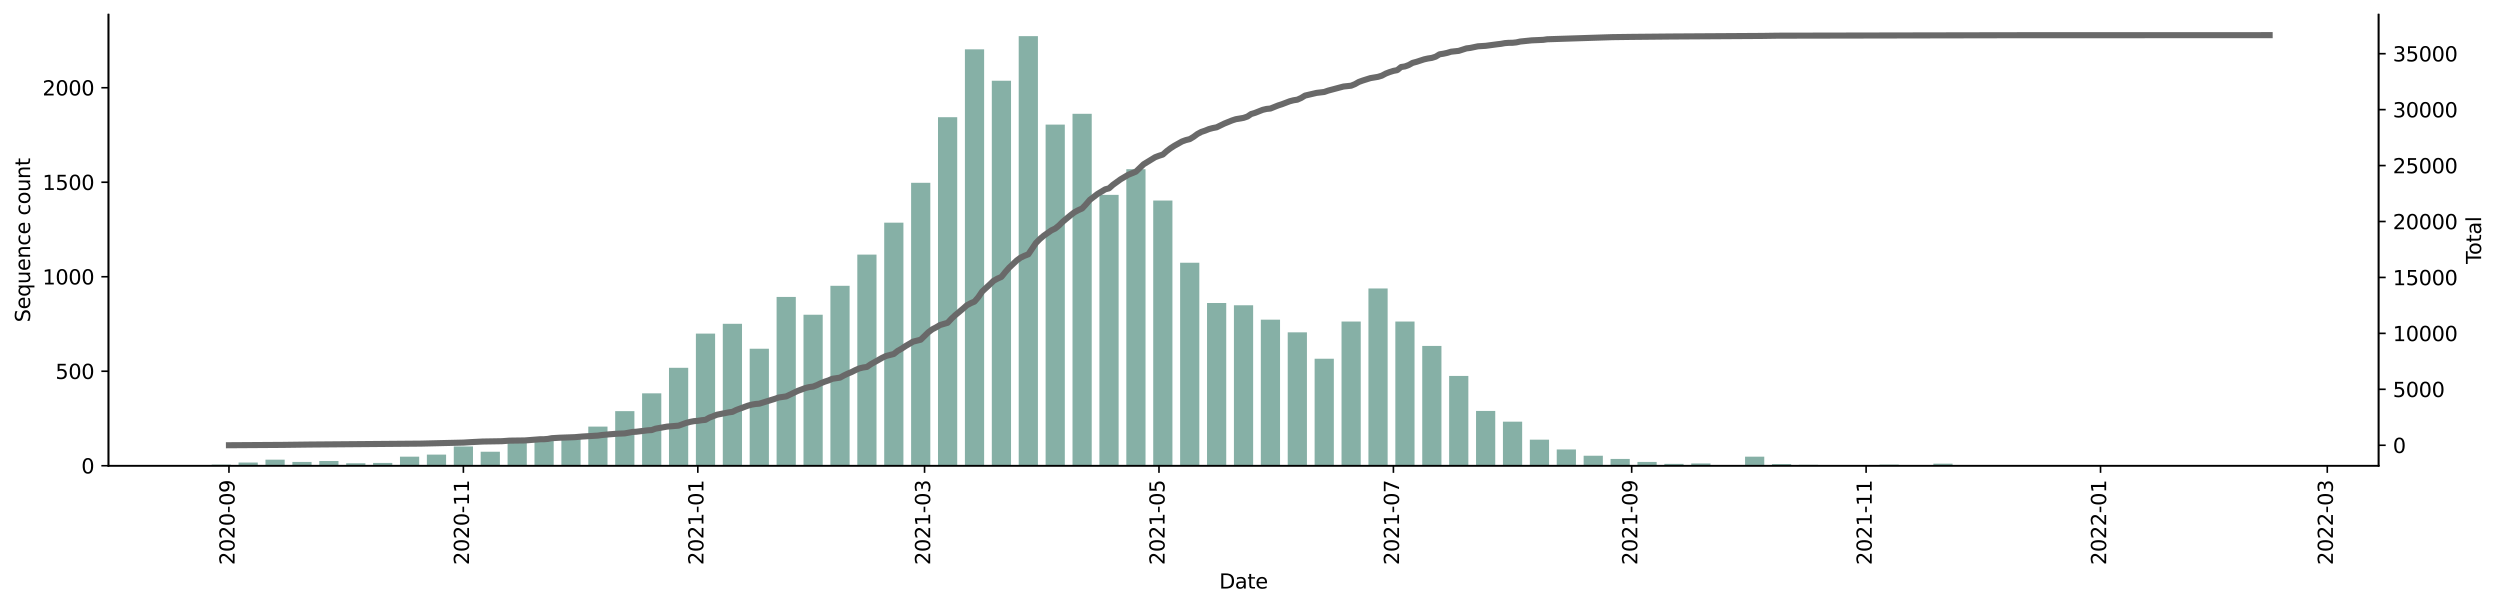 <?xml version="1.0" encoding="utf-8" standalone="no"?>
<!DOCTYPE svg PUBLIC "-//W3C//DTD SVG 1.1//EN"
  "http://www.w3.org/Graphics/SVG/1.1/DTD/svg11.dtd">
<svg xmlns:xlink="http://www.w3.org/1999/xlink" width="1229.019pt" height="298.621pt" viewBox="0 0 1229.019 298.621" xmlns="http://www.w3.org/2000/svg" version="1.1">
 <defs>
  <style type="text/css">*{stroke-linejoin: round; stroke-linecap: butt}</style>
 </defs>
 <g id="figure_1">
  <g id="patch_1">
   <path d="M 0 298.621 
L 1229.019 298.621 
L 1229.019 0 
L 0 0 
z
" style="fill: #ffffff"/>
  </g>
  <g id="axes_1">
   <g id="patch_2">
    <path d="M 53.328 228.96 
L 1169.328 228.96 
L 1169.328 7.2 
L 53.328 7.2 
z
" style="fill: #ffffff"/>
   </g>
   <g id="patch_3">
    <path d="M 104.055 228.96 
L 113.502 228.96 
L 113.502 228.402 
L 104.055 228.402 
z
" clip-path="url(#p49ff84ed5b)" style="fill: #86b0a6"/>
   </g>
   <g id="patch_4">
    <path d="M 117.28 228.96 
L 126.727 228.96 
L 126.727 227.38 
L 117.28 227.38 
z
" clip-path="url(#p49ff84ed5b)" style="fill: #86b0a6"/>
   </g>
   <g id="patch_5">
    <path d="M 130.505 228.96 
L 139.952 228.96 
L 139.952 225.987 
L 130.505 225.987 
z
" clip-path="url(#p49ff84ed5b)" style="fill: #86b0a6"/>
   </g>
   <g id="patch_6">
    <path d="M 143.73 228.96 
L 153.177 228.96 
L 153.177 227.102 
L 143.73 227.102 
z
" clip-path="url(#p49ff84ed5b)" style="fill: #86b0a6"/>
   </g>
   <g id="patch_7">
    <path d="M 156.955 228.96 
L 166.402 228.96 
L 166.402 226.637 
L 156.955 226.637 
z
" clip-path="url(#p49ff84ed5b)" style="fill: #86b0a6"/>
   </g>
   <g id="patch_8">
    <path d="M 170.18 228.96 
L 179.627 228.96 
L 179.627 227.752 
L 170.18 227.752 
z
" clip-path="url(#p49ff84ed5b)" style="fill: #86b0a6"/>
   </g>
   <g id="patch_9">
    <path d="M 183.405 228.96 
L 192.852 228.96 
L 192.852 227.566 
L 183.405 227.566 
z
" clip-path="url(#p49ff84ed5b)" style="fill: #86b0a6"/>
   </g>
   <g id="patch_10">
    <path d="M 196.63 228.96 
L 206.077 228.96 
L 206.077 224.5 
L 196.63 224.5 
z
" clip-path="url(#p49ff84ed5b)" style="fill: #86b0a6"/>
   </g>
   <g id="patch_11">
    <path d="M 209.855 228.96 
L 219.302 228.96 
L 219.302 223.478 
L 209.855 223.478 
z
" clip-path="url(#p49ff84ed5b)" style="fill: #86b0a6"/>
   </g>
   <g id="patch_12">
    <path d="M 223.08 228.96 
L 232.527 228.96 
L 232.527 219.482 
L 223.08 219.482 
z
" clip-path="url(#p49ff84ed5b)" style="fill: #86b0a6"/>
   </g>
   <g id="patch_13">
    <path d="M 236.305 228.96 
L 245.752 228.96 
L 245.752 222.084 
L 236.305 222.084 
z
" clip-path="url(#p49ff84ed5b)" style="fill: #86b0a6"/>
   </g>
   <g id="patch_14">
    <path d="M 249.53 228.96 
L 258.977 228.96 
L 258.977 217.345 
L 249.53 217.345 
z
" clip-path="url(#p49ff84ed5b)" style="fill: #86b0a6"/>
   </g>
   <g id="patch_15">
    <path d="M 262.755 228.96 
L 272.202 228.96 
L 272.202 214.93 
L 262.755 214.93 
z
" clip-path="url(#p49ff84ed5b)" style="fill: #86b0a6"/>
   </g>
   <g id="patch_16">
    <path d="M 275.98 228.96 
L 285.427 228.96 
L 285.427 214.744 
L 275.98 214.744 
z
" clip-path="url(#p49ff84ed5b)" style="fill: #86b0a6"/>
   </g>
   <g id="patch_17">
    <path d="M 289.205 228.96 
L 298.652 228.96 
L 298.652 209.726 
L 289.205 209.726 
z
" clip-path="url(#p49ff84ed5b)" style="fill: #86b0a6"/>
   </g>
   <g id="patch_18">
    <path d="M 302.43 228.96 
L 311.877 228.96 
L 311.877 202.107 
L 302.43 202.107 
z
" clip-path="url(#p49ff84ed5b)" style="fill: #86b0a6"/>
   </g>
   <g id="patch_19">
    <path d="M 315.655 228.96 
L 325.102 228.96 
L 325.102 193.373 
L 315.655 193.373 
z
" clip-path="url(#p49ff84ed5b)" style="fill: #86b0a6"/>
   </g>
   <g id="patch_20">
    <path d="M 328.88 228.96 
L 338.327 228.96 
L 338.327 180.829 
L 328.88 180.829 
z
" clip-path="url(#p49ff84ed5b)" style="fill: #86b0a6"/>
   </g>
   <g id="patch_21">
    <path d="M 342.105 228.96 
L 351.552 228.96 
L 351.552 164.011 
L 342.105 164.011 
z
" clip-path="url(#p49ff84ed5b)" style="fill: #86b0a6"/>
   </g>
   <g id="patch_22">
    <path d="M 355.33 228.96 
L 364.777 228.96 
L 364.777 159.179 
L 355.33 159.179 
z
" clip-path="url(#p49ff84ed5b)" style="fill: #86b0a6"/>
   </g>
   <g id="patch_23">
    <path d="M 368.555 228.96 
L 378.002 228.96 
L 378.002 171.444 
L 368.555 171.444 
z
" clip-path="url(#p49ff84ed5b)" style="fill: #86b0a6"/>
   </g>
   <g id="patch_24">
    <path d="M 381.78 228.96 
L 391.227 228.96 
L 391.227 145.985 
L 381.78 145.985 
z
" clip-path="url(#p49ff84ed5b)" style="fill: #86b0a6"/>
   </g>
   <g id="patch_25">
    <path d="M 395.005 228.96 
L 404.452 228.96 
L 404.452 154.719 
L 395.005 154.719 
z
" clip-path="url(#p49ff84ed5b)" style="fill: #86b0a6"/>
   </g>
   <g id="patch_26">
    <path d="M 408.23 228.96 
L 417.677 228.96 
L 417.677 140.503 
L 408.23 140.503 
z
" clip-path="url(#p49ff84ed5b)" style="fill: #86b0a6"/>
   </g>
   <g id="patch_27">
    <path d="M 421.455 228.96 
L 430.902 228.96 
L 430.902 125.172 
L 421.455 125.172 
z
" clip-path="url(#p49ff84ed5b)" style="fill: #86b0a6"/>
   </g>
   <g id="patch_28">
    <path d="M 434.68 228.96 
L 444.127 228.96 
L 444.127 109.469 
L 434.68 109.469 
z
" clip-path="url(#p49ff84ed5b)" style="fill: #86b0a6"/>
   </g>
   <g id="patch_29">
    <path d="M 447.905 228.96 
L 457.351 228.96 
L 457.351 89.863 
L 447.905 89.863 
z
" clip-path="url(#p49ff84ed5b)" style="fill: #86b0a6"/>
   </g>
   <g id="patch_30">
    <path d="M 461.13 228.96 
L 470.576 228.96 
L 470.576 57.621 
L 461.13 57.621 
z
" clip-path="url(#p49ff84ed5b)" style="fill: #86b0a6"/>
   </g>
   <g id="patch_31">
    <path d="M 474.355 228.96 
L 483.801 228.96 
L 483.801 24.264 
L 474.355 24.264 
z
" clip-path="url(#p49ff84ed5b)" style="fill: #86b0a6"/>
   </g>
   <g id="patch_32">
    <path d="M 487.58 228.96 
L 497.026 228.96 
L 497.026 39.688 
L 487.58 39.688 
z
" clip-path="url(#p49ff84ed5b)" style="fill: #86b0a6"/>
   </g>
   <g id="patch_33">
    <path d="M 500.805 228.96 
L 510.251 228.96 
L 510.251 17.76 
L 500.805 17.76 
z
" clip-path="url(#p49ff84ed5b)" style="fill: #86b0a6"/>
   </g>
   <g id="patch_34">
    <path d="M 514.03 228.96 
L 523.476 228.96 
L 523.476 61.245 
L 514.03 61.245 
z
" clip-path="url(#p49ff84ed5b)" style="fill: #86b0a6"/>
   </g>
   <g id="patch_35">
    <path d="M 527.255 228.96 
L 536.701 228.96 
L 536.701 55.949 
L 527.255 55.949 
z
" clip-path="url(#p49ff84ed5b)" style="fill: #86b0a6"/>
   </g>
   <g id="patch_36">
    <path d="M 540.48 228.96 
L 549.926 228.96 
L 549.926 95.81 
L 540.48 95.81 
z
" clip-path="url(#p49ff84ed5b)" style="fill: #86b0a6"/>
   </g>
   <g id="patch_37">
    <path d="M 553.705 228.96 
L 563.151 228.96 
L 563.151 83.173 
L 553.705 83.173 
z
" clip-path="url(#p49ff84ed5b)" style="fill: #86b0a6"/>
   </g>
   <g id="patch_38">
    <path d="M 566.93 228.96 
L 576.376 228.96 
L 576.376 98.598 
L 566.93 98.598 
z
" clip-path="url(#p49ff84ed5b)" style="fill: #86b0a6"/>
   </g>
   <g id="patch_39">
    <path d="M 580.155 228.96 
L 589.601 228.96 
L 589.601 129.167 
L 580.155 129.167 
z
" clip-path="url(#p49ff84ed5b)" style="fill: #86b0a6"/>
   </g>
   <g id="patch_40">
    <path d="M 593.38 228.96 
L 602.826 228.96 
L 602.826 148.959 
L 593.38 148.959 
z
" clip-path="url(#p49ff84ed5b)" style="fill: #86b0a6"/>
   </g>
   <g id="patch_41">
    <path d="M 606.605 228.96 
L 616.051 228.96 
L 616.051 150.074 
L 606.605 150.074 
z
" clip-path="url(#p49ff84ed5b)" style="fill: #86b0a6"/>
   </g>
   <g id="patch_42">
    <path d="M 619.83 228.96 
L 629.276 228.96 
L 629.276 157.135 
L 619.83 157.135 
z
" clip-path="url(#p49ff84ed5b)" style="fill: #86b0a6"/>
   </g>
   <g id="patch_43">
    <path d="M 633.055 228.96 
L 642.501 228.96 
L 642.501 163.361 
L 633.055 163.361 
z
" clip-path="url(#p49ff84ed5b)" style="fill: #86b0a6"/>
   </g>
   <g id="patch_44">
    <path d="M 646.28 228.96 
L 655.726 228.96 
L 655.726 176.369 
L 646.28 176.369 
z
" clip-path="url(#p49ff84ed5b)" style="fill: #86b0a6"/>
   </g>
   <g id="patch_45">
    <path d="M 659.505 228.96 
L 668.951 228.96 
L 668.951 158.064 
L 659.505 158.064 
z
" clip-path="url(#p49ff84ed5b)" style="fill: #86b0a6"/>
   </g>
   <g id="patch_46">
    <path d="M 672.73 228.96 
L 682.176 228.96 
L 682.176 141.804 
L 672.73 141.804 
z
" clip-path="url(#p49ff84ed5b)" style="fill: #86b0a6"/>
   </g>
   <g id="patch_47">
    <path d="M 685.955 228.96 
L 695.401 228.96 
L 695.401 158.064 
L 685.955 158.064 
z
" clip-path="url(#p49ff84ed5b)" style="fill: #86b0a6"/>
   </g>
   <g id="patch_48">
    <path d="M 699.18 228.96 
L 708.626 228.96 
L 708.626 170.051 
L 699.18 170.051 
z
" clip-path="url(#p49ff84ed5b)" style="fill: #86b0a6"/>
   </g>
   <g id="patch_49">
    <path d="M 712.405 228.96 
L 721.851 228.96 
L 721.851 184.824 
L 712.405 184.824 
z
" clip-path="url(#p49ff84ed5b)" style="fill: #86b0a6"/>
   </g>
   <g id="patch_50">
    <path d="M 725.63 228.96 
L 735.076 228.96 
L 735.076 202.014 
L 725.63 202.014 
z
" clip-path="url(#p49ff84ed5b)" style="fill: #86b0a6"/>
   </g>
   <g id="patch_51">
    <path d="M 738.855 228.96 
L 748.301 228.96 
L 748.301 207.31 
L 738.855 207.31 
z
" clip-path="url(#p49ff84ed5b)" style="fill: #86b0a6"/>
   </g>
   <g id="patch_52">
    <path d="M 752.08 228.96 
L 761.526 228.96 
L 761.526 216.137 
L 752.08 216.137 
z
" clip-path="url(#p49ff84ed5b)" style="fill: #86b0a6"/>
   </g>
   <g id="patch_53">
    <path d="M 765.305 228.96 
L 774.751 228.96 
L 774.751 220.969 
L 765.305 220.969 
z
" clip-path="url(#p49ff84ed5b)" style="fill: #86b0a6"/>
   </g>
   <g id="patch_54">
    <path d="M 778.53 228.96 
L 787.976 228.96 
L 787.976 224.035 
L 778.53 224.035 
z
" clip-path="url(#p49ff84ed5b)" style="fill: #86b0a6"/>
   </g>
   <g id="patch_55">
    <path d="M 791.755 228.96 
L 801.201 228.96 
L 801.201 225.615 
L 791.755 225.615 
z
" clip-path="url(#p49ff84ed5b)" style="fill: #86b0a6"/>
   </g>
   <g id="patch_56">
    <path d="M 804.98 228.96 
L 814.426 228.96 
L 814.426 227.102 
L 804.98 227.102 
z
" clip-path="url(#p49ff84ed5b)" style="fill: #86b0a6"/>
   </g>
   <g id="patch_57">
    <path d="M 818.205 228.96 
L 827.651 228.96 
L 827.651 228.031 
L 818.205 228.031 
z
" clip-path="url(#p49ff84ed5b)" style="fill: #86b0a6"/>
   </g>
   <g id="patch_58">
    <path d="M 831.43 228.96 
L 840.876 228.96 
L 840.876 227.845 
L 831.43 227.845 
z
" clip-path="url(#p49ff84ed5b)" style="fill: #86b0a6"/>
   </g>
   <g id="patch_59">
    <path d="M 844.655 228.96 
L 854.101 228.96 
L 854.101 228.681 
L 844.655 228.681 
z
" clip-path="url(#p49ff84ed5b)" style="fill: #86b0a6"/>
   </g>
   <g id="patch_60">
    <path d="M 857.88 228.96 
L 867.326 228.96 
L 867.326 224.5 
L 857.88 224.5 
z
" clip-path="url(#p49ff84ed5b)" style="fill: #86b0a6"/>
   </g>
   <g id="patch_61">
    <path d="M 871.105 228.96 
L 880.551 228.96 
L 880.551 228.124 
L 871.105 228.124 
z
" clip-path="url(#p49ff84ed5b)" style="fill: #86b0a6"/>
   </g>
   <g id="patch_62">
    <path d="M 884.33 228.96 
L 893.776 228.96 
L 893.776 228.495 
L 884.33 228.495 
z
" clip-path="url(#p49ff84ed5b)" style="fill: #86b0a6"/>
   </g>
   <g id="patch_63">
    <path d="M 897.555 228.96 
L 907.001 228.96 
L 907.001 228.681 
L 897.555 228.681 
z
" clip-path="url(#p49ff84ed5b)" style="fill: #86b0a6"/>
   </g>
   <g id="patch_64">
    <path d="M 910.78 228.96 
L 920.226 228.96 
L 920.226 228.681 
L 910.78 228.681 
z
" clip-path="url(#p49ff84ed5b)" style="fill: #86b0a6"/>
   </g>
   <g id="patch_65">
    <path d="M 924.005 228.96 
L 933.451 228.96 
L 933.451 228.402 
L 924.005 228.402 
z
" clip-path="url(#p49ff84ed5b)" style="fill: #86b0a6"/>
   </g>
   <g id="patch_66">
    <path d="M 937.23 228.96 
L 946.676 228.96 
L 946.676 228.867 
L 937.23 228.867 
z
" clip-path="url(#p49ff84ed5b)" style="fill: #86b0a6"/>
   </g>
   <g id="patch_67">
    <path d="M 950.455 228.96 
L 959.901 228.96 
L 959.901 227.938 
L 950.455 227.938 
z
" clip-path="url(#p49ff84ed5b)" style="fill: #86b0a6"/>
   </g>
   <g id="patch_68">
    <path d="M 963.68 228.96 
L 973.126 228.96 
L 973.126 228.681 
L 963.68 228.681 
z
" clip-path="url(#p49ff84ed5b)" style="fill: #86b0a6"/>
   </g>
   <g id="patch_69">
    <path d="M 976.905 228.96 
L 986.351 228.96 
L 986.351 228.867 
L 976.905 228.867 
z
" clip-path="url(#p49ff84ed5b)" style="fill: #86b0a6"/>
   </g>
   <g id="patch_70">
    <path d="M 990.13 228.96 
L 999.576 228.96 
L 999.576 228.867 
L 990.13 228.867 
z
" clip-path="url(#p49ff84ed5b)" style="fill: #86b0a6"/>
   </g>
   <g id="patch_71">
    <path d="M 1016.58 228.96 
L 1026.026 228.96 
L 1026.026 228.867 
L 1016.58 228.867 
z
" clip-path="url(#p49ff84ed5b)" style="fill: #86b0a6"/>
   </g>
   <g id="patch_72">
    <path d="M 1029.805 228.96 
L 1039.251 228.96 
L 1039.251 228.867 
L 1029.805 228.867 
z
" clip-path="url(#p49ff84ed5b)" style="fill: #86b0a6"/>
   </g>
   <g id="patch_73">
    <path d="M 1056.254 228.96 
L 1065.701 228.96 
L 1065.701 228.774 
L 1056.254 228.774 
z
" clip-path="url(#p49ff84ed5b)" style="fill: #86b0a6"/>
   </g>
   <g id="patch_74">
    <path d="M 1109.154 228.96 
L 1118.601 228.96 
L 1118.601 228.867 
L 1109.154 228.867 
z
" clip-path="url(#p49ff84ed5b)" style="fill: #86b0a6"/>
   </g>
   <g id="matplotlib.axis_1">
    <g id="xtick_1">
     <g id="line2d_1">
      <defs>
       <path id="m916eef8e36" d="M 0 0 
L 0 3.5 
" style="stroke: #000000; stroke-width: 0.8"/>
      </defs>
      <g>
       <use xlink:href="#m916eef8e36" x="112.557" y="228.96" style="stroke: #000000; stroke-width: 0.8"/>
      </g>
     </g>
     <g id="text_1">
      <!-- 2020-09 -->
      <g transform="translate(115.317 277.743)rotate(-90)scale(0.1 -0.1)">
       <defs>
        <path id="DejaVuSans-32" d="M 1228 531 
L 3431 531 
L 3431 0 
L 469 0 
L 469 531 
Q 828 903 1448 1529 
Q 2069 2156 2228 2338 
Q 2531 2678 2651 2914 
Q 2772 3150 2772 3378 
Q 2772 3750 2511 3984 
Q 2250 4219 1831 4219 
Q 1534 4219 1204 4116 
Q 875 4013 500 3803 
L 500 4441 
Q 881 4594 1212 4672 
Q 1544 4750 1819 4750 
Q 2544 4750 2975 4387 
Q 3406 4025 3406 3419 
Q 3406 3131 3298 2873 
Q 3191 2616 2906 2266 
Q 2828 2175 2409 1742 
Q 1991 1309 1228 531 
z
" transform="scale(0.016)"/>
        <path id="DejaVuSans-30" d="M 2034 4250 
Q 1547 4250 1301 3770 
Q 1056 3291 1056 2328 
Q 1056 1369 1301 889 
Q 1547 409 2034 409 
Q 2525 409 2770 889 
Q 3016 1369 3016 2328 
Q 3016 3291 2770 3770 
Q 2525 4250 2034 4250 
z
M 2034 4750 
Q 2819 4750 3233 4129 
Q 3647 3509 3647 2328 
Q 3647 1150 3233 529 
Q 2819 -91 2034 -91 
Q 1250 -91 836 529 
Q 422 1150 422 2328 
Q 422 3509 836 4129 
Q 1250 4750 2034 4750 
z
" transform="scale(0.016)"/>
        <path id="DejaVuSans-2d" d="M 313 2009 
L 1997 2009 
L 1997 1497 
L 313 1497 
L 313 2009 
z
" transform="scale(0.016)"/>
        <path id="DejaVuSans-39" d="M 703 97 
L 703 672 
Q 941 559 1184 500 
Q 1428 441 1663 441 
Q 2288 441 2617 861 
Q 2947 1281 2994 2138 
Q 2813 1869 2534 1725 
Q 2256 1581 1919 1581 
Q 1219 1581 811 2004 
Q 403 2428 403 3163 
Q 403 3881 828 4315 
Q 1253 4750 1959 4750 
Q 2769 4750 3195 4129 
Q 3622 3509 3622 2328 
Q 3622 1225 3098 567 
Q 2575 -91 1691 -91 
Q 1453 -91 1209 -44 
Q 966 3 703 97 
z
M 1959 2075 
Q 2384 2075 2632 2365 
Q 2881 2656 2881 3163 
Q 2881 3666 2632 3958 
Q 2384 4250 1959 4250 
Q 1534 4250 1286 3958 
Q 1038 3666 1038 3163 
Q 1038 2656 1286 2365 
Q 1534 2075 1959 2075 
z
" transform="scale(0.016)"/>
       </defs>
       <use xlink:href="#DejaVuSans-32"/>
       <use xlink:href="#DejaVuSans-30" x="63.623"/>
       <use xlink:href="#DejaVuSans-32" x="127.246"/>
       <use xlink:href="#DejaVuSans-30" x="190.869"/>
       <use xlink:href="#DejaVuSans-2d" x="254.492"/>
       <use xlink:href="#DejaVuSans-30" x="290.576"/>
       <use xlink:href="#DejaVuSans-39" x="354.199"/>
      </g>
     </g>
    </g>
    <g id="xtick_2">
     <g id="line2d_2">
      <g>
       <use xlink:href="#m916eef8e36" x="227.803" y="228.96" style="stroke: #000000; stroke-width: 0.8"/>
      </g>
     </g>
     <g id="text_2">
      <!-- 2020-11 -->
      <g transform="translate(230.563 277.743)rotate(-90)scale(0.1 -0.1)">
       <defs>
        <path id="DejaVuSans-31" d="M 794 531 
L 1825 531 
L 1825 4091 
L 703 3866 
L 703 4441 
L 1819 4666 
L 2450 4666 
L 2450 531 
L 3481 531 
L 3481 0 
L 794 0 
L 794 531 
z
" transform="scale(0.016)"/>
       </defs>
       <use xlink:href="#DejaVuSans-32"/>
       <use xlink:href="#DejaVuSans-30" x="63.623"/>
       <use xlink:href="#DejaVuSans-32" x="127.246"/>
       <use xlink:href="#DejaVuSans-30" x="190.869"/>
       <use xlink:href="#DejaVuSans-2d" x="254.492"/>
       <use xlink:href="#DejaVuSans-31" x="290.576"/>
       <use xlink:href="#DejaVuSans-31" x="354.199"/>
      </g>
     </g>
    </g>
    <g id="xtick_3">
     <g id="line2d_3">
      <g>
       <use xlink:href="#m916eef8e36" x="343.05" y="228.96" style="stroke: #000000; stroke-width: 0.8"/>
      </g>
     </g>
     <g id="text_3">
      <!-- 2021-01 -->
      <g transform="translate(345.809 277.743)rotate(-90)scale(0.1 -0.1)">
       <use xlink:href="#DejaVuSans-32"/>
       <use xlink:href="#DejaVuSans-30" x="63.623"/>
       <use xlink:href="#DejaVuSans-32" x="127.246"/>
       <use xlink:href="#DejaVuSans-31" x="190.869"/>
       <use xlink:href="#DejaVuSans-2d" x="254.492"/>
       <use xlink:href="#DejaVuSans-30" x="290.576"/>
       <use xlink:href="#DejaVuSans-31" x="354.199"/>
      </g>
     </g>
    </g>
    <g id="xtick_4">
     <g id="line2d_4">
      <g>
       <use xlink:href="#m916eef8e36" x="454.518" y="228.96" style="stroke: #000000; stroke-width: 0.8"/>
      </g>
     </g>
     <g id="text_4">
      <!-- 2021-03 -->
      <g transform="translate(457.277 277.743)rotate(-90)scale(0.1 -0.1)">
       <defs>
        <path id="DejaVuSans-33" d="M 2597 2516 
Q 3050 2419 3304 2112 
Q 3559 1806 3559 1356 
Q 3559 666 3084 287 
Q 2609 -91 1734 -91 
Q 1441 -91 1130 -33 
Q 819 25 488 141 
L 488 750 
Q 750 597 1062 519 
Q 1375 441 1716 441 
Q 2309 441 2620 675 
Q 2931 909 2931 1356 
Q 2931 1769 2642 2001 
Q 2353 2234 1838 2234 
L 1294 2234 
L 1294 2753 
L 1863 2753 
Q 2328 2753 2575 2939 
Q 2822 3125 2822 3475 
Q 2822 3834 2567 4026 
Q 2313 4219 1838 4219 
Q 1578 4219 1281 4162 
Q 984 4106 628 3988 
L 628 4550 
Q 988 4650 1302 4700 
Q 1616 4750 1894 4750 
Q 2613 4750 3031 4423 
Q 3450 4097 3450 3541 
Q 3450 3153 3228 2886 
Q 3006 2619 2597 2516 
z
" transform="scale(0.016)"/>
       </defs>
       <use xlink:href="#DejaVuSans-32"/>
       <use xlink:href="#DejaVuSans-30" x="63.623"/>
       <use xlink:href="#DejaVuSans-32" x="127.246"/>
       <use xlink:href="#DejaVuSans-31" x="190.869"/>
       <use xlink:href="#DejaVuSans-2d" x="254.492"/>
       <use xlink:href="#DejaVuSans-30" x="290.576"/>
       <use xlink:href="#DejaVuSans-33" x="354.199"/>
      </g>
     </g>
    </g>
    <g id="xtick_5">
     <g id="line2d_5">
      <g>
       <use xlink:href="#m916eef8e36" x="569.764" y="228.96" style="stroke: #000000; stroke-width: 0.8"/>
      </g>
     </g>
     <g id="text_5">
      <!-- 2021-05 -->
      <g transform="translate(572.523 277.743)rotate(-90)scale(0.1 -0.1)">
       <defs>
        <path id="DejaVuSans-35" d="M 691 4666 
L 3169 4666 
L 3169 4134 
L 1269 4134 
L 1269 2991 
Q 1406 3038 1543 3061 
Q 1681 3084 1819 3084 
Q 2600 3084 3056 2656 
Q 3513 2228 3513 1497 
Q 3513 744 3044 326 
Q 2575 -91 1722 -91 
Q 1428 -91 1123 -41 
Q 819 9 494 109 
L 494 744 
Q 775 591 1075 516 
Q 1375 441 1709 441 
Q 2250 441 2565 725 
Q 2881 1009 2881 1497 
Q 2881 1984 2565 2268 
Q 2250 2553 1709 2553 
Q 1456 2553 1204 2497 
Q 953 2441 691 2322 
L 691 4666 
z
" transform="scale(0.016)"/>
       </defs>
       <use xlink:href="#DejaVuSans-32"/>
       <use xlink:href="#DejaVuSans-30" x="63.623"/>
       <use xlink:href="#DejaVuSans-32" x="127.246"/>
       <use xlink:href="#DejaVuSans-31" x="190.869"/>
       <use xlink:href="#DejaVuSans-2d" x="254.492"/>
       <use xlink:href="#DejaVuSans-30" x="290.576"/>
       <use xlink:href="#DejaVuSans-35" x="354.199"/>
      </g>
     </g>
    </g>
    <g id="xtick_6">
     <g id="line2d_6">
      <g>
       <use xlink:href="#m916eef8e36" x="685.01" y="228.96" style="stroke: #000000; stroke-width: 0.8"/>
      </g>
     </g>
     <g id="text_6">
      <!-- 2021-07 -->
      <g transform="translate(687.77 277.743)rotate(-90)scale(0.1 -0.1)">
       <defs>
        <path id="DejaVuSans-37" d="M 525 4666 
L 3525 4666 
L 3525 4397 
L 1831 0 
L 1172 0 
L 2766 4134 
L 525 4134 
L 525 4666 
z
" transform="scale(0.016)"/>
       </defs>
       <use xlink:href="#DejaVuSans-32"/>
       <use xlink:href="#DejaVuSans-30" x="63.623"/>
       <use xlink:href="#DejaVuSans-32" x="127.246"/>
       <use xlink:href="#DejaVuSans-31" x="190.869"/>
       <use xlink:href="#DejaVuSans-2d" x="254.492"/>
       <use xlink:href="#DejaVuSans-30" x="290.576"/>
       <use xlink:href="#DejaVuSans-37" x="354.199"/>
      </g>
     </g>
    </g>
    <g id="xtick_7">
     <g id="line2d_7">
      <g>
       <use xlink:href="#m916eef8e36" x="802.146" y="228.96" style="stroke: #000000; stroke-width: 0.8"/>
      </g>
     </g>
     <g id="text_7">
      <!-- 2021-09 -->
      <g transform="translate(804.905 277.743)rotate(-90)scale(0.1 -0.1)">
       <use xlink:href="#DejaVuSans-32"/>
       <use xlink:href="#DejaVuSans-30" x="63.623"/>
       <use xlink:href="#DejaVuSans-32" x="127.246"/>
       <use xlink:href="#DejaVuSans-31" x="190.869"/>
       <use xlink:href="#DejaVuSans-2d" x="254.492"/>
       <use xlink:href="#DejaVuSans-30" x="290.576"/>
       <use xlink:href="#DejaVuSans-39" x="354.199"/>
      </g>
     </g>
    </g>
    <g id="xtick_8">
     <g id="line2d_8">
      <g>
       <use xlink:href="#m916eef8e36" x="917.392" y="228.96" style="stroke: #000000; stroke-width: 0.8"/>
      </g>
     </g>
     <g id="text_8">
      <!-- 2021-11 -->
      <g transform="translate(920.151 277.743)rotate(-90)scale(0.1 -0.1)">
       <use xlink:href="#DejaVuSans-32"/>
       <use xlink:href="#DejaVuSans-30" x="63.623"/>
       <use xlink:href="#DejaVuSans-32" x="127.246"/>
       <use xlink:href="#DejaVuSans-31" x="190.869"/>
       <use xlink:href="#DejaVuSans-2d" x="254.492"/>
       <use xlink:href="#DejaVuSans-31" x="290.576"/>
       <use xlink:href="#DejaVuSans-31" x="354.199"/>
      </g>
     </g>
    </g>
    <g id="xtick_9">
     <g id="line2d_9">
      <g>
       <use xlink:href="#m916eef8e36" x="1032.638" y="228.96" style="stroke: #000000; stroke-width: 0.8"/>
      </g>
     </g>
     <g id="text_9">
      <!-- 2022-01 -->
      <g transform="translate(1035.398 277.743)rotate(-90)scale(0.1 -0.1)">
       <use xlink:href="#DejaVuSans-32"/>
       <use xlink:href="#DejaVuSans-30" x="63.623"/>
       <use xlink:href="#DejaVuSans-32" x="127.246"/>
       <use xlink:href="#DejaVuSans-32" x="190.869"/>
       <use xlink:href="#DejaVuSans-2d" x="254.492"/>
       <use xlink:href="#DejaVuSans-30" x="290.576"/>
       <use xlink:href="#DejaVuSans-31" x="354.199"/>
      </g>
     </g>
    </g>
    <g id="xtick_10">
     <g id="line2d_10">
      <g>
       <use xlink:href="#m916eef8e36" x="1144.106" y="228.96" style="stroke: #000000; stroke-width: 0.8"/>
      </g>
     </g>
     <g id="text_10">
      <!-- 2022-03 -->
      <g transform="translate(1146.866 277.743)rotate(-90)scale(0.1 -0.1)">
       <use xlink:href="#DejaVuSans-32"/>
       <use xlink:href="#DejaVuSans-30" x="63.623"/>
       <use xlink:href="#DejaVuSans-32" x="127.246"/>
       <use xlink:href="#DejaVuSans-32" x="190.869"/>
       <use xlink:href="#DejaVuSans-2d" x="254.492"/>
       <use xlink:href="#DejaVuSans-30" x="290.576"/>
       <use xlink:href="#DejaVuSans-33" x="354.199"/>
      </g>
     </g>
    </g>
    <g id="text_11">
     <!-- Date -->
     <g transform="translate(599.377 289.341)scale(0.1 -0.1)">
      <defs>
       <path id="DejaVuSans-44" d="M 1259 4147 
L 1259 519 
L 2022 519 
Q 2988 519 3436 956 
Q 3884 1394 3884 2338 
Q 3884 3275 3436 3711 
Q 2988 4147 2022 4147 
L 1259 4147 
z
M 628 4666 
L 1925 4666 
Q 3281 4666 3915 4102 
Q 4550 3538 4550 2338 
Q 4550 1131 3912 565 
Q 3275 0 1925 0 
L 628 0 
L 628 4666 
z
" transform="scale(0.016)"/>
       <path id="DejaVuSans-61" d="M 2194 1759 
Q 1497 1759 1228 1600 
Q 959 1441 959 1056 
Q 959 750 1161 570 
Q 1363 391 1709 391 
Q 2188 391 2477 730 
Q 2766 1069 2766 1631 
L 2766 1759 
L 2194 1759 
z
M 3341 1997 
L 3341 0 
L 2766 0 
L 2766 531 
Q 2569 213 2275 61 
Q 1981 -91 1556 -91 
Q 1019 -91 701 211 
Q 384 513 384 1019 
Q 384 1609 779 1909 
Q 1175 2209 1959 2209 
L 2766 2209 
L 2766 2266 
Q 2766 2663 2505 2880 
Q 2244 3097 1772 3097 
Q 1472 3097 1187 3025 
Q 903 2953 641 2809 
L 641 3341 
Q 956 3463 1253 3523 
Q 1550 3584 1831 3584 
Q 2591 3584 2966 3190 
Q 3341 2797 3341 1997 
z
" transform="scale(0.016)"/>
       <path id="DejaVuSans-74" d="M 1172 4494 
L 1172 3500 
L 2356 3500 
L 2356 3053 
L 1172 3053 
L 1172 1153 
Q 1172 725 1289 603 
Q 1406 481 1766 481 
L 2356 481 
L 2356 0 
L 1766 0 
Q 1100 0 847 248 
Q 594 497 594 1153 
L 594 3053 
L 172 3053 
L 172 3500 
L 594 3500 
L 594 4494 
L 1172 4494 
z
" transform="scale(0.016)"/>
       <path id="DejaVuSans-65" d="M 3597 1894 
L 3597 1613 
L 953 1613 
Q 991 1019 1311 708 
Q 1631 397 2203 397 
Q 2534 397 2845 478 
Q 3156 559 3463 722 
L 3463 178 
Q 3153 47 2828 -22 
Q 2503 -91 2169 -91 
Q 1331 -91 842 396 
Q 353 884 353 1716 
Q 353 2575 817 3079 
Q 1281 3584 2069 3584 
Q 2775 3584 3186 3129 
Q 3597 2675 3597 1894 
z
M 3022 2063 
Q 3016 2534 2758 2815 
Q 2500 3097 2075 3097 
Q 1594 3097 1305 2825 
Q 1016 2553 972 2059 
L 3022 2063 
z
" transform="scale(0.016)"/>
      </defs>
      <use xlink:href="#DejaVuSans-44"/>
      <use xlink:href="#DejaVuSans-61" x="77.002"/>
      <use xlink:href="#DejaVuSans-74" x="138.281"/>
      <use xlink:href="#DejaVuSans-65" x="177.49"/>
     </g>
    </g>
   </g>
   <g id="matplotlib.axis_2">
    <g id="ytick_1">
     <g id="line2d_11">
      <defs>
       <path id="mff2579426d" d="M 0 0 
L -3.5 0 
" style="stroke: #000000; stroke-width: 0.8"/>
      </defs>
      <g>
       <use xlink:href="#mff2579426d" x="53.328" y="228.96" style="stroke: #000000; stroke-width: 0.8"/>
      </g>
     </g>
     <g id="text_12">
      <!-- 0 -->
      <g transform="translate(39.966 232.759)scale(0.1 -0.1)">
       <use xlink:href="#DejaVuSans-30"/>
      </g>
     </g>
    </g>
    <g id="ytick_2">
     <g id="line2d_12">
      <g>
       <use xlink:href="#mff2579426d" x="53.328" y="182.502" style="stroke: #000000; stroke-width: 0.8"/>
      </g>
     </g>
     <g id="text_13">
      <!-- 500 -->
      <g transform="translate(27.241 186.301)scale(0.1 -0.1)">
       <use xlink:href="#DejaVuSans-35"/>
       <use xlink:href="#DejaVuSans-30" x="63.623"/>
       <use xlink:href="#DejaVuSans-30" x="127.246"/>
      </g>
     </g>
    </g>
    <g id="ytick_3">
     <g id="line2d_13">
      <g>
       <use xlink:href="#mff2579426d" x="53.328" y="136.043" style="stroke: #000000; stroke-width: 0.8"/>
      </g>
     </g>
     <g id="text_14">
      <!-- 1000 -->
      <g transform="translate(20.878 139.842)scale(0.1 -0.1)">
       <use xlink:href="#DejaVuSans-31"/>
       <use xlink:href="#DejaVuSans-30" x="63.623"/>
       <use xlink:href="#DejaVuSans-30" x="127.246"/>
       <use xlink:href="#DejaVuSans-30" x="190.869"/>
      </g>
     </g>
    </g>
    <g id="ytick_4">
     <g id="line2d_14">
      <g>
       <use xlink:href="#mff2579426d" x="53.328" y="89.585" style="stroke: #000000; stroke-width: 0.8"/>
      </g>
     </g>
     <g id="text_15">
      <!-- 1500 -->
      <g transform="translate(20.878 93.384)scale(0.1 -0.1)">
       <use xlink:href="#DejaVuSans-31"/>
       <use xlink:href="#DejaVuSans-35" x="63.623"/>
       <use xlink:href="#DejaVuSans-30" x="127.246"/>
       <use xlink:href="#DejaVuSans-30" x="190.869"/>
      </g>
     </g>
    </g>
    <g id="ytick_5">
     <g id="line2d_15">
      <g>
       <use xlink:href="#mff2579426d" x="53.328" y="43.126" style="stroke: #000000; stroke-width: 0.8"/>
      </g>
     </g>
     <g id="text_16">
      <!-- 2000 -->
      <g transform="translate(20.878 46.926)scale(0.1 -0.1)">
       <use xlink:href="#DejaVuSans-32"/>
       <use xlink:href="#DejaVuSans-30" x="63.623"/>
       <use xlink:href="#DejaVuSans-30" x="127.246"/>
       <use xlink:href="#DejaVuSans-30" x="190.869"/>
      </g>
     </g>
    </g>
    <g id="text_17">
     <!-- Sequence count -->
     <g transform="translate(14.798 158.44)rotate(-90)scale(0.1 -0.1)">
      <defs>
       <path id="DejaVuSans-53" d="M 3425 4513 
L 3425 3897 
Q 3066 4069 2747 4153 
Q 2428 4238 2131 4238 
Q 1616 4238 1336 4038 
Q 1056 3838 1056 3469 
Q 1056 3159 1242 3001 
Q 1428 2844 1947 2747 
L 2328 2669 
Q 3034 2534 3370 2195 
Q 3706 1856 3706 1288 
Q 3706 609 3251 259 
Q 2797 -91 1919 -91 
Q 1588 -91 1214 -16 
Q 841 59 441 206 
L 441 856 
Q 825 641 1194 531 
Q 1563 422 1919 422 
Q 2459 422 2753 634 
Q 3047 847 3047 1241 
Q 3047 1584 2836 1778 
Q 2625 1972 2144 2069 
L 1759 2144 
Q 1053 2284 737 2584 
Q 422 2884 422 3419 
Q 422 4038 858 4394 
Q 1294 4750 2059 4750 
Q 2388 4750 2728 4690 
Q 3069 4631 3425 4513 
z
" transform="scale(0.016)"/>
       <path id="DejaVuSans-71" d="M 947 1747 
Q 947 1113 1208 752 
Q 1469 391 1925 391 
Q 2381 391 2643 752 
Q 2906 1113 2906 1747 
Q 2906 2381 2643 2742 
Q 2381 3103 1925 3103 
Q 1469 3103 1208 2742 
Q 947 2381 947 1747 
z
M 2906 525 
Q 2725 213 2448 61 
Q 2172 -91 1784 -91 
Q 1150 -91 751 415 
Q 353 922 353 1747 
Q 353 2572 751 3078 
Q 1150 3584 1784 3584 
Q 2172 3584 2448 3432 
Q 2725 3281 2906 2969 
L 2906 3500 
L 3481 3500 
L 3481 -1331 
L 2906 -1331 
L 2906 525 
z
" transform="scale(0.016)"/>
       <path id="DejaVuSans-75" d="M 544 1381 
L 544 3500 
L 1119 3500 
L 1119 1403 
Q 1119 906 1312 657 
Q 1506 409 1894 409 
Q 2359 409 2629 706 
Q 2900 1003 2900 1516 
L 2900 3500 
L 3475 3500 
L 3475 0 
L 2900 0 
L 2900 538 
Q 2691 219 2414 64 
Q 2138 -91 1772 -91 
Q 1169 -91 856 284 
Q 544 659 544 1381 
z
M 1991 3584 
L 1991 3584 
z
" transform="scale(0.016)"/>
       <path id="DejaVuSans-6e" d="M 3513 2113 
L 3513 0 
L 2938 0 
L 2938 2094 
Q 2938 2591 2744 2837 
Q 2550 3084 2163 3084 
Q 1697 3084 1428 2787 
Q 1159 2491 1159 1978 
L 1159 0 
L 581 0 
L 581 3500 
L 1159 3500 
L 1159 2956 
Q 1366 3272 1645 3428 
Q 1925 3584 2291 3584 
Q 2894 3584 3203 3211 
Q 3513 2838 3513 2113 
z
" transform="scale(0.016)"/>
       <path id="DejaVuSans-63" d="M 3122 3366 
L 3122 2828 
Q 2878 2963 2633 3030 
Q 2388 3097 2138 3097 
Q 1578 3097 1268 2742 
Q 959 2388 959 1747 
Q 959 1106 1268 751 
Q 1578 397 2138 397 
Q 2388 397 2633 464 
Q 2878 531 3122 666 
L 3122 134 
Q 2881 22 2623 -34 
Q 2366 -91 2075 -91 
Q 1284 -91 818 406 
Q 353 903 353 1747 
Q 353 2603 823 3093 
Q 1294 3584 2113 3584 
Q 2378 3584 2631 3529 
Q 2884 3475 3122 3366 
z
" transform="scale(0.016)"/>
       <path id="DejaVuSans-20" transform="scale(0.016)"/>
       <path id="DejaVuSans-6f" d="M 1959 3097 
Q 1497 3097 1228 2736 
Q 959 2375 959 1747 
Q 959 1119 1226 758 
Q 1494 397 1959 397 
Q 2419 397 2687 759 
Q 2956 1122 2956 1747 
Q 2956 2369 2687 2733 
Q 2419 3097 1959 3097 
z
M 1959 3584 
Q 2709 3584 3137 3096 
Q 3566 2609 3566 1747 
Q 3566 888 3137 398 
Q 2709 -91 1959 -91 
Q 1206 -91 779 398 
Q 353 888 353 1747 
Q 353 2609 779 3096 
Q 1206 3584 1959 3584 
z
" transform="scale(0.016)"/>
      </defs>
      <use xlink:href="#DejaVuSans-53"/>
      <use xlink:href="#DejaVuSans-65" x="63.477"/>
      <use xlink:href="#DejaVuSans-71" x="125"/>
      <use xlink:href="#DejaVuSans-75" x="188.477"/>
      <use xlink:href="#DejaVuSans-65" x="251.855"/>
      <use xlink:href="#DejaVuSans-6e" x="313.379"/>
      <use xlink:href="#DejaVuSans-63" x="376.758"/>
      <use xlink:href="#DejaVuSans-65" x="431.738"/>
      <use xlink:href="#DejaVuSans-20" x="493.262"/>
      <use xlink:href="#DejaVuSans-63" x="525.049"/>
      <use xlink:href="#DejaVuSans-6f" x="580.029"/>
      <use xlink:href="#DejaVuSans-75" x="641.211"/>
      <use xlink:href="#DejaVuSans-6e" x="704.59"/>
      <use xlink:href="#DejaVuSans-74" x="767.969"/>
     </g>
    </g>
   </g>
   <g id="patch_75">
    <path d="M 53.328 228.96 
L 53.328 7.2 
" style="fill: none; stroke: #000000; stroke-width: 0.8; stroke-linejoin: miter; stroke-linecap: square"/>
   </g>
   <g id="patch_76">
    <path d="M 1169.328 228.96 
L 1169.328 7.2 
" style="fill: none; stroke: #000000; stroke-width: 0.8; stroke-linejoin: miter; stroke-linecap: square"/>
   </g>
   <g id="patch_77">
    <path d="M 53.328 228.96 
L 1169.328 228.96 
" style="fill: none; stroke: #000000; stroke-width: 0.8; stroke-linejoin: miter; stroke-linecap: square"/>
   </g>
  </g>
  <g id="axes_2">
   <g id="matplotlib.axis_3">
    <g id="ytick_6">
     <g id="line2d_16">
      <defs>
       <path id="mea567ff6b8" d="M 0 0 
L 3.5 0 
" style="stroke: #000000; stroke-width: 0.8"/>
      </defs>
      <g>
       <use xlink:href="#mea567ff6b8" x="1169.328" y="218.886" style="stroke: #000000; stroke-width: 0.8"/>
      </g>
     </g>
     <g id="text_18">
      <!-- 0 -->
      <g transform="translate(1176.328 222.685)scale(0.1 -0.1)">
       <use xlink:href="#DejaVuSans-30"/>
      </g>
     </g>
    </g>
    <g id="ytick_7">
     <g id="line2d_17">
      <g>
       <use xlink:href="#mea567ff6b8" x="1169.328" y="191.387" style="stroke: #000000; stroke-width: 0.8"/>
      </g>
     </g>
     <g id="text_19">
      <!-- 5000 -->
      <g transform="translate(1176.328 195.187)scale(0.1 -0.1)">
       <use xlink:href="#DejaVuSans-35"/>
       <use xlink:href="#DejaVuSans-30" x="63.623"/>
       <use xlink:href="#DejaVuSans-30" x="127.246"/>
       <use xlink:href="#DejaVuSans-30" x="190.869"/>
      </g>
     </g>
    </g>
    <g id="ytick_8">
     <g id="line2d_18">
      <g>
       <use xlink:href="#mea567ff6b8" x="1169.328" y="163.889" style="stroke: #000000; stroke-width: 0.8"/>
      </g>
     </g>
     <g id="text_20">
      <!-- 10000 -->
      <g transform="translate(1176.328 167.688)scale(0.1 -0.1)">
       <use xlink:href="#DejaVuSans-31"/>
       <use xlink:href="#DejaVuSans-30" x="63.623"/>
       <use xlink:href="#DejaVuSans-30" x="127.246"/>
       <use xlink:href="#DejaVuSans-30" x="190.869"/>
       <use xlink:href="#DejaVuSans-30" x="254.492"/>
      </g>
     </g>
    </g>
    <g id="ytick_9">
     <g id="line2d_19">
      <g>
       <use xlink:href="#mea567ff6b8" x="1169.328" y="136.391" style="stroke: #000000; stroke-width: 0.8"/>
      </g>
     </g>
     <g id="text_21">
      <!-- 15000 -->
      <g transform="translate(1176.328 140.19)scale(0.1 -0.1)">
       <use xlink:href="#DejaVuSans-31"/>
       <use xlink:href="#DejaVuSans-35" x="63.623"/>
       <use xlink:href="#DejaVuSans-30" x="127.246"/>
       <use xlink:href="#DejaVuSans-30" x="190.869"/>
       <use xlink:href="#DejaVuSans-30" x="254.492"/>
      </g>
     </g>
    </g>
    <g id="ytick_10">
     <g id="line2d_20">
      <g>
       <use xlink:href="#mea567ff6b8" x="1169.328" y="108.893" style="stroke: #000000; stroke-width: 0.8"/>
      </g>
     </g>
     <g id="text_22">
      <!-- 20000 -->
      <g transform="translate(1176.328 112.692)scale(0.1 -0.1)">
       <use xlink:href="#DejaVuSans-32"/>
       <use xlink:href="#DejaVuSans-30" x="63.623"/>
       <use xlink:href="#DejaVuSans-30" x="127.246"/>
       <use xlink:href="#DejaVuSans-30" x="190.869"/>
       <use xlink:href="#DejaVuSans-30" x="254.492"/>
      </g>
     </g>
    </g>
    <g id="ytick_11">
     <g id="line2d_21">
      <g>
       <use xlink:href="#mea567ff6b8" x="1169.328" y="81.395" style="stroke: #000000; stroke-width: 0.8"/>
      </g>
     </g>
     <g id="text_23">
      <!-- 25000 -->
      <g transform="translate(1176.328 85.194)scale(0.1 -0.1)">
       <use xlink:href="#DejaVuSans-32"/>
       <use xlink:href="#DejaVuSans-35" x="63.623"/>
       <use xlink:href="#DejaVuSans-30" x="127.246"/>
       <use xlink:href="#DejaVuSans-30" x="190.869"/>
       <use xlink:href="#DejaVuSans-30" x="254.492"/>
      </g>
     </g>
    </g>
    <g id="ytick_12">
     <g id="line2d_22">
      <g>
       <use xlink:href="#mea567ff6b8" x="1169.328" y="53.897" style="stroke: #000000; stroke-width: 0.8"/>
      </g>
     </g>
     <g id="text_24">
      <!-- 30000 -->
      <g transform="translate(1176.328 57.696)scale(0.1 -0.1)">
       <use xlink:href="#DejaVuSans-33"/>
       <use xlink:href="#DejaVuSans-30" x="63.623"/>
       <use xlink:href="#DejaVuSans-30" x="127.246"/>
       <use xlink:href="#DejaVuSans-30" x="190.869"/>
       <use xlink:href="#DejaVuSans-30" x="254.492"/>
      </g>
     </g>
    </g>
    <g id="ytick_13">
     <g id="line2d_23">
      <g>
       <use xlink:href="#mea567ff6b8" x="1169.328" y="26.398" style="stroke: #000000; stroke-width: 0.8"/>
      </g>
     </g>
     <g id="text_25">
      <!-- 35000 -->
      <g transform="translate(1176.328 30.198)scale(0.1 -0.1)">
       <use xlink:href="#DejaVuSans-33"/>
       <use xlink:href="#DejaVuSans-35" x="63.623"/>
       <use xlink:href="#DejaVuSans-30" x="127.246"/>
       <use xlink:href="#DejaVuSans-30" x="190.869"/>
       <use xlink:href="#DejaVuSans-30" x="254.492"/>
      </g>
     </g>
    </g>
    <g id="text_26">
     <!-- Total -->
     <g transform="translate(1219.739 129.757)rotate(-90)scale(0.1 -0.1)">
      <defs>
       <path id="DejaVuSans-54" d="M -19 4666 
L 3928 4666 
L 3928 4134 
L 2272 4134 
L 2272 0 
L 1638 0 
L 1638 4134 
L -19 4134 
L -19 4666 
z
" transform="scale(0.016)"/>
       <path id="DejaVuSans-6c" d="M 603 4863 
L 1178 4863 
L 1178 0 
L 603 0 
L 603 4863 
z
" transform="scale(0.016)"/>
      </defs>
      <use xlink:href="#DejaVuSans-54"/>
      <use xlink:href="#DejaVuSans-6f" x="44.084"/>
      <use xlink:href="#DejaVuSans-74" x="105.266"/>
      <use xlink:href="#DejaVuSans-61" x="144.475"/>
      <use xlink:href="#DejaVuSans-6c" x="205.754"/>
     </g>
    </g>
   </g>
   <g id="line2d_24">
    <path d="M 112.557 218.88 
L 139.007 218.71 
L 152.232 218.539 
L 182.461 218.292 
L 207.021 218.083 
L 216.468 217.852 
L 227.803 217.582 
L 231.582 217.351 
L 237.25 217.06 
L 246.696 216.9 
L 250.475 216.625 
L 258.032 216.521 
L 265.589 215.938 
L 267.478 215.927 
L 269.368 215.767 
L 271.257 215.415 
L 275.036 215.19 
L 282.593 214.915 
L 286.371 214.59 
L 293.928 214.145 
L 295.818 213.864 
L 299.596 213.512 
L 303.375 213.215 
L 307.153 213.056 
L 310.932 212.352 
L 312.821 212.242 
L 318.489 211.538 
L 320.378 211.428 
L 322.268 210.735 
L 327.936 209.723 
L 333.603 209.256 
L 337.382 207.886 
L 339.271 207.397 
L 341.161 207.039 
L 343.05 206.885 
L 344.939 206.583 
L 346.828 206.396 
L 348.718 205.312 
L 352.496 203.866 
L 358.164 202.739 
L 360.053 202.486 
L 361.943 201.551 
L 367.611 199.455 
L 369.5 198.927 
L 371.389 198.608 
L 373.278 198.449 
L 380.835 196.101 
L 382.725 195.424 
L 386.503 194.88 
L 392.171 192.163 
L 395.95 190.755 
L 397.839 190.293 
L 399.728 190.051 
L 401.618 189.308 
L 403.507 188.401 
L 405.396 187.642 
L 407.285 187.021 
L 409.175 186.218 
L 412.953 185.646 
L 414.843 184.601 
L 416.732 183.693 
L 418.621 182.912 
L 420.51 181.955 
L 422.4 181.125 
L 424.289 180.663 
L 426.178 180.394 
L 428.068 179.074 
L 431.846 176.951 
L 433.735 175.873 
L 435.625 174.987 
L 439.403 174.025 
L 441.293 172.513 
L 443.182 171.446 
L 445.071 170.192 
L 448.85 167.964 
L 452.628 167.002 
L 456.407 163.312 
L 458.296 161.909 
L 460.185 160.93 
L 462.075 159.797 
L 465.853 158.692 
L 467.743 156.668 
L 469.632 154.919 
L 473.41 151.762 
L 475.3 150.08 
L 477.189 149.073 
L 479.078 148.265 
L 480.968 146.065 
L 482.857 143.288 
L 486.635 139.795 
L 488.525 137.991 
L 490.414 136.957 
L 492.303 136.127 
L 494.193 133.773 
L 496.082 131.606 
L 499.86 128.032 
L 501.75 126.651 
L 503.639 125.755 
L 505.528 125.018 
L 509.307 119.414 
L 511.196 117.5 
L 513.085 115.899 
L 516.864 113.254 
L 518.753 112.352 
L 520.642 110.823 
L 522.532 108.937 
L 526.31 105.791 
L 528.2 104.35 
L 530.089 103.327 
L 531.978 102.491 
L 533.867 100.473 
L 535.757 98.257 
L 539.535 95.364 
L 543.314 93.087 
L 545.203 92.592 
L 547.092 90.893 
L 550.871 88.165 
L 554.65 85.932 
L 558.428 84.387 
L 562.207 80.757 
L 565.985 78.447 
L 567.875 77.292 
L 569.764 76.577 
L 571.653 75.983 
L 573.542 74.311 
L 575.432 72.881 
L 577.321 71.666 
L 581.1 69.549 
L 582.989 68.861 
L 584.878 68.399 
L 586.767 67.272 
L 588.657 65.875 
L 590.546 64.863 
L 592.435 64.225 
L 594.325 63.46 
L 596.214 62.954 
L 598.103 62.586 
L 601.882 60.749 
L 605.66 59.215 
L 607.55 58.599 
L 611.328 57.95 
L 613.217 57.301 
L 615.107 56.041 
L 616.996 55.48 
L 620.775 53.99 
L 622.664 53.55 
L 624.553 53.358 
L 628.332 51.84 
L 630.221 51.235 
L 634 49.794 
L 635.889 49.299 
L 637.778 49.002 
L 639.667 48.155 
L 641.557 46.995 
L 647.225 45.669 
L 651.003 45.213 
L 652.892 44.553 
L 660.45 42.54 
L 664.228 42.133 
L 666.117 41.357 
L 668.007 40.285 
L 669.896 39.603 
L 673.674 38.41 
L 677.453 37.772 
L 679.342 37.189 
L 681.232 36.171 
L 683.121 35.44 
L 685.01 34.846 
L 686.899 34.477 
L 688.789 32.948 
L 690.678 32.657 
L 692.567 31.959 
L 694.457 30.903 
L 696.346 30.402 
L 700.124 29.17 
L 702.014 28.752 
L 703.903 28.461 
L 705.792 27.861 
L 707.682 26.701 
L 709.571 26.404 
L 711.46 25.991 
L 713.349 25.419 
L 717.128 25.007 
L 720.907 23.792 
L 722.796 23.555 
L 726.574 22.763 
L 730.353 22.527 
L 736.021 21.768 
L 737.91 21.548 
L 739.799 21.201 
L 741.689 21.058 
L 743.578 21.036 
L 745.467 20.833 
L 747.357 20.415 
L 753.024 19.837 
L 758.692 19.59 
L 760.582 19.309 
L 792.699 18.259 
L 802.146 18.132 
L 821.039 17.945 
L 866.381 17.659 
L 873.939 17.544 
L 989.185 17.313 
L 1115.767 17.28 
L 1115.767 17.28 
" clip-path="url(#p49ff84ed5b)" style="fill: none; stroke: #696969; stroke-width: 3; stroke-linecap: square"/>
   </g>
   <g id="patch_78">
    <path d="M 53.328 228.96 
L 53.328 7.2 
" style="fill: none; stroke: #000000; stroke-width: 0.8; stroke-linejoin: miter; stroke-linecap: square"/>
   </g>
   <g id="patch_79">
    <path d="M 1169.328 228.96 
L 1169.328 7.2 
" style="fill: none; stroke: #000000; stroke-width: 0.8; stroke-linejoin: miter; stroke-linecap: square"/>
   </g>
   <g id="patch_80">
    <path d="M 53.328 228.96 
L 1169.328 228.96 
" style="fill: none; stroke: #000000; stroke-width: 0.8; stroke-linejoin: miter; stroke-linecap: square"/>
   </g>
  </g>
 </g>
 <defs>
  <clipPath id="p49ff84ed5b">
   <rect x="53.328" y="7.2" width="1116" height="221.76"/>
  </clipPath>
 </defs>
</svg>
